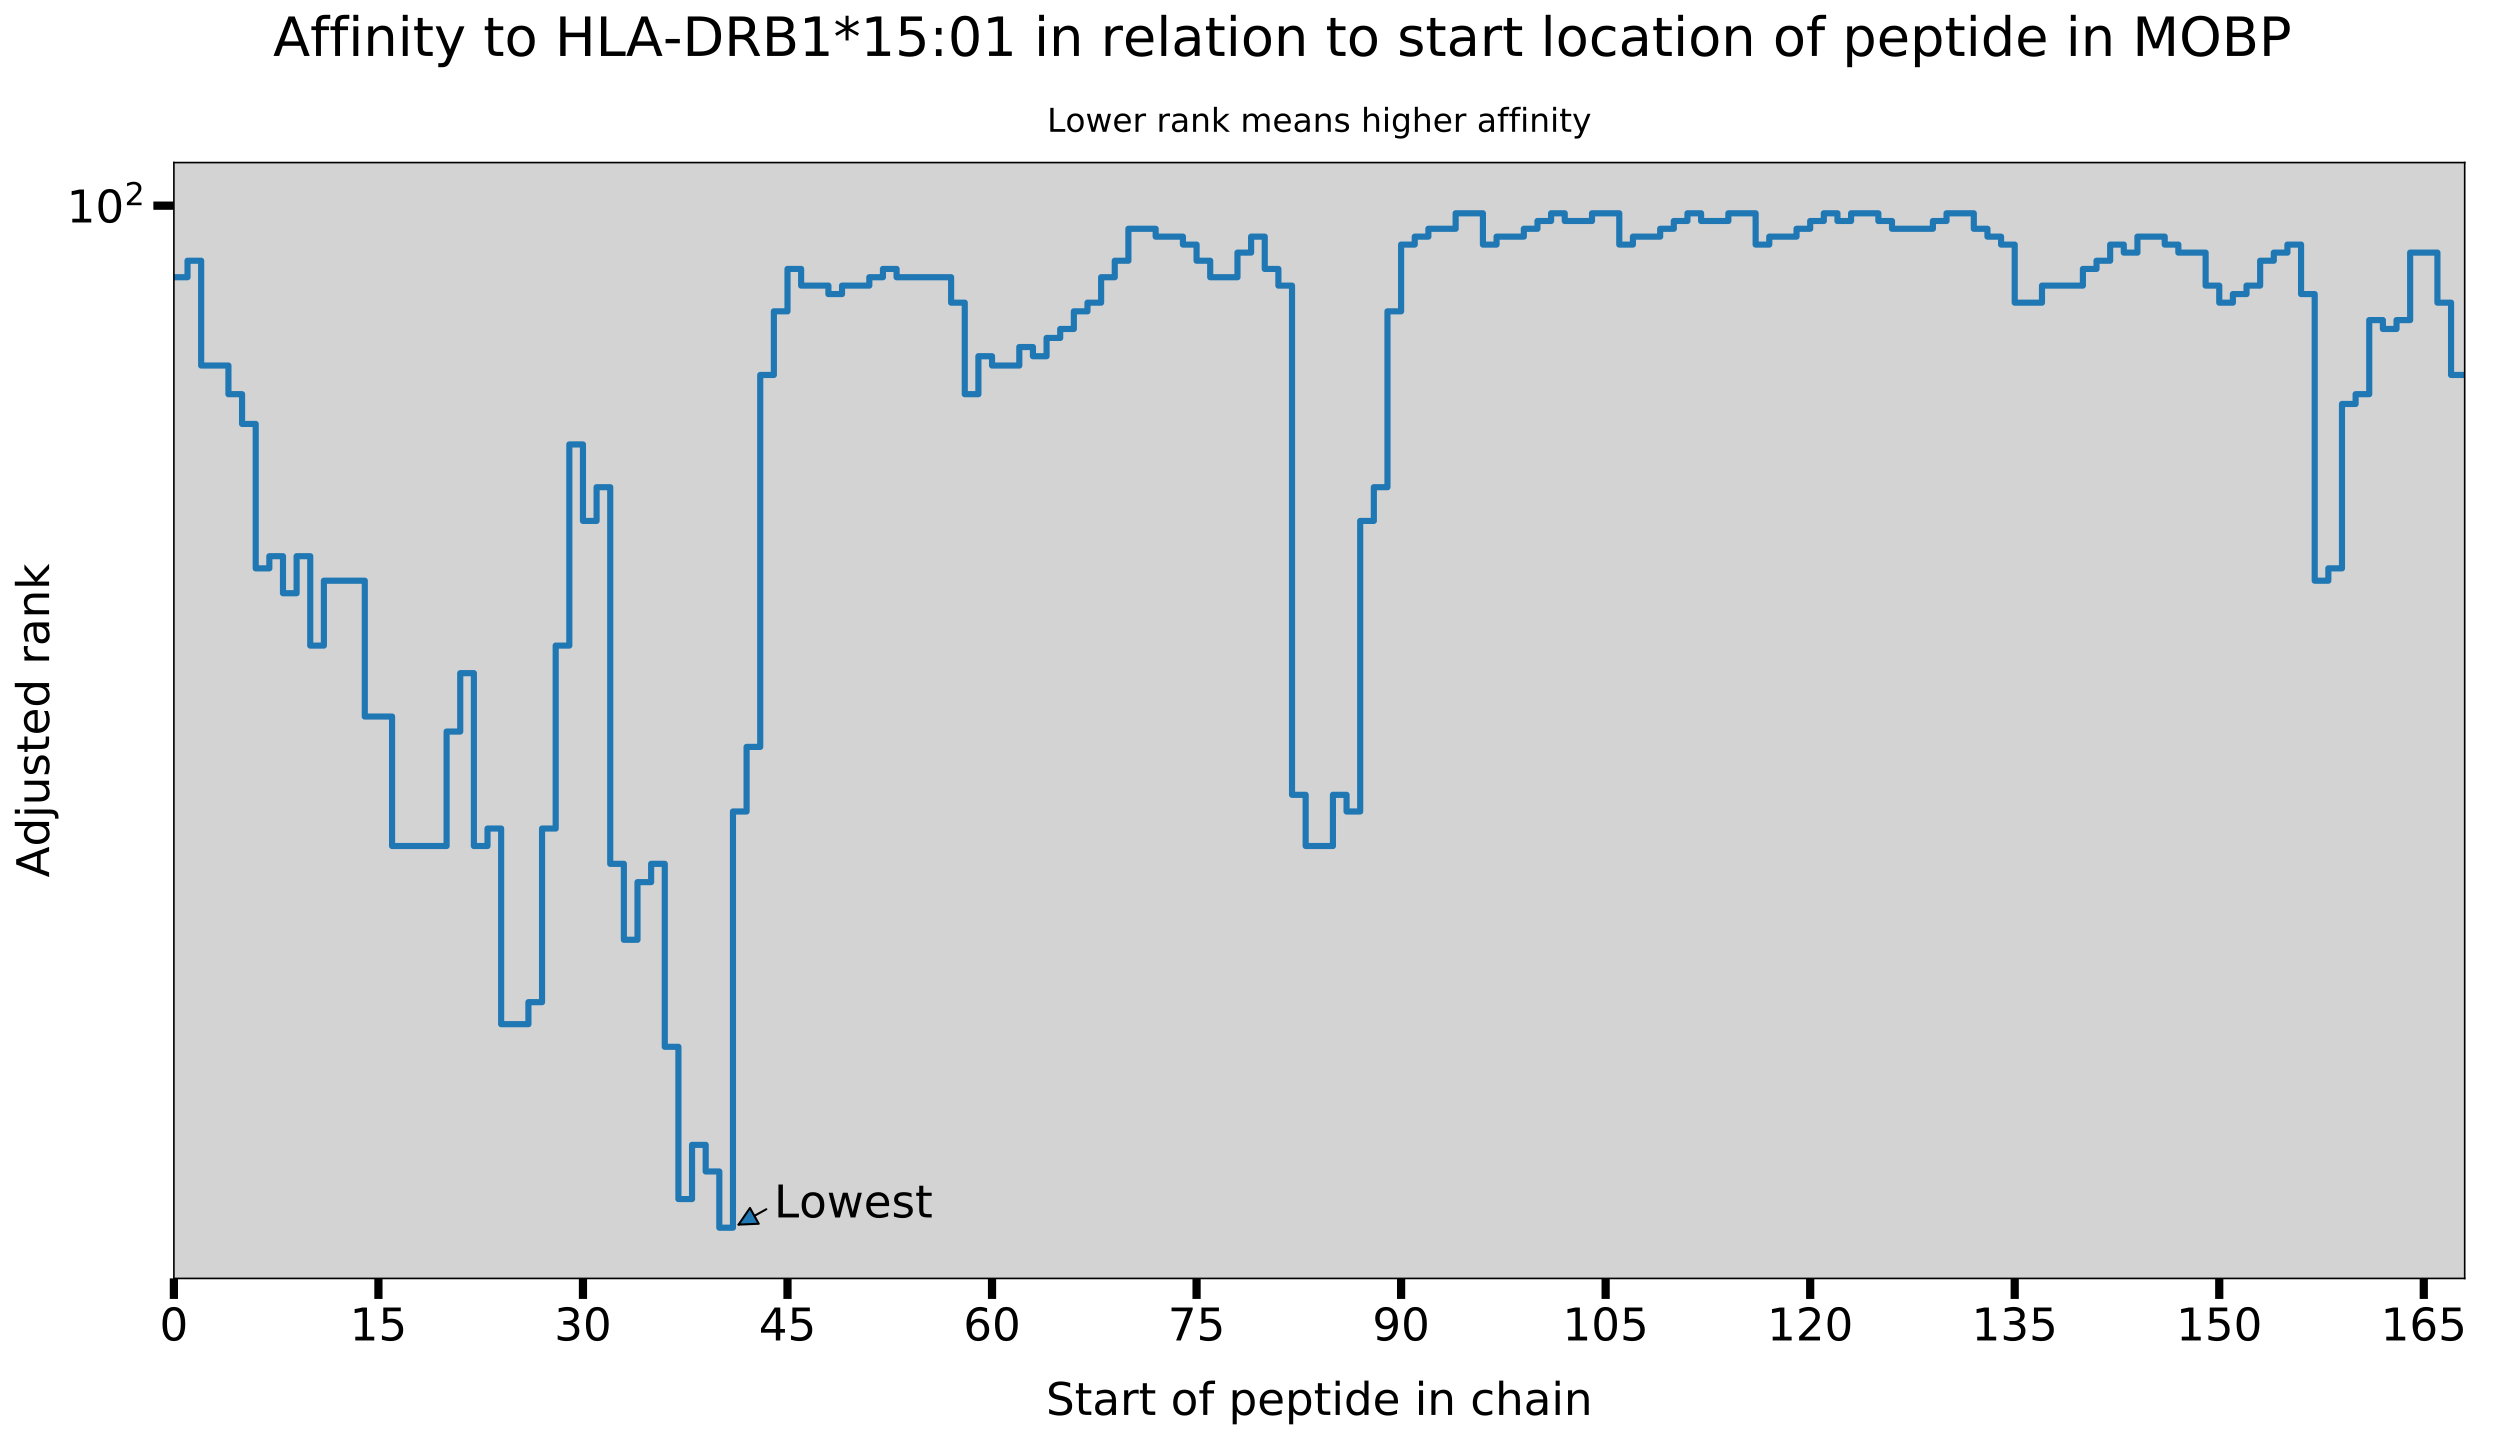 <?xml version="1.0" encoding="utf-8" standalone="no"?>
<!DOCTYPE svg PUBLIC "-//W3C//DTD SVG 1.1//EN"
  "http://www.w3.org/Graphics/SVG/1.1/DTD/svg11.dtd">
<!-- Created with matplotlib (http://matplotlib.org/) -->
<svg height="701.084pt" version="1.1" viewBox="0 0 1217.912 701.084" width="1217.912pt" xmlns="http://www.w3.org/2000/svg" xmlns:xlink="http://www.w3.org/1999/xlink">
 <defs>
  <style type="text/css">
*{stroke-linecap:butt;stroke-linejoin:round;}
  </style>
 </defs>
 <g id="figure_1">
  <g id="patch_1">
   <path d="M 0 701.084 
L 1217.912 701.084 
L 1217.912 0 
L 0 0 
z
" style="fill:#ffffff;"/>
  </g>
  <g id="axes_1">
   <g id="patch_2">
    <path d="M 84.712 622.8 
L 1200.712 622.8 
L 1200.712 79.2 
L 84.712 79.2 
z
" style="fill:#d3d3d3;"/>
   </g>
   <g id="matplotlib.axis_1">
    <g id="xtick_1">
     <g id="line2d_1">
      <defs>
       <path d="M 0 0 
L 0 10 
" id="m4f3abfc33f" style="stroke:#000000;stroke-width:4;"/>
      </defs>
      <g>
       <use style="stroke:#000000;stroke-width:4;" x="84.712" xlink:href="#m4f3abfc33f" y="622.8"/>
      </g>
     </g>
     <g id="text_1">
      <!-- 0 -->
      <defs>
       <path d="M 31.781 66.406 
Q 24.172 66.406 20.328 58.906 
Q 16.5 51.422 16.5 36.375 
Q 16.5 21.391 20.328 13.891 
Q 24.172 6.391 31.781 6.391 
Q 39.453 6.391 43.281 13.891 
Q 47.125 21.391 47.125 36.375 
Q 47.125 51.422 43.281 58.906 
Q 39.453 66.406 31.781 66.406 
z
M 31.781 74.219 
Q 44.047 74.219 50.516 64.516 
Q 56.984 54.828 56.984 36.375 
Q 56.984 17.969 50.516 8.266 
Q 44.047 -1.422 31.781 -1.422 
Q 19.531 -1.422 13.062 8.266 
Q 6.594 17.969 6.594 36.375 
Q 6.594 54.828 13.062 64.516 
Q 19.531 74.219 31.781 74.219 
z
" id="DejaVuSans-30"/>
      </defs>
      <g transform="translate(77.713 653.017)scale(0.22 -0.22)">
       <use xlink:href="#DejaVuSans-30"/>
      </g>
     </g>
    </g>
    <g id="xtick_2">
     <g id="line2d_2">
      <g>
       <use style="stroke:#000000;stroke-width:4;" x="184.355" xlink:href="#m4f3abfc33f" y="622.8"/>
      </g>
     </g>
     <g id="text_2">
      <!-- 15 -->
      <defs>
       <path d="M 12.406 8.297 
L 28.516 8.297 
L 28.516 63.922 
L 10.984 60.406 
L 10.984 69.391 
L 28.422 72.906 
L 38.281 72.906 
L 38.281 8.297 
L 54.391 8.297 
L 54.391 0 
L 12.406 0 
z
" id="DejaVuSans-31"/>
       <path d="M 10.797 72.906 
L 49.516 72.906 
L 49.516 64.594 
L 19.828 64.594 
L 19.828 46.734 
Q 21.969 47.469 24.109 47.828 
Q 26.266 48.188 28.422 48.188 
Q 40.625 48.188 47.75 41.5 
Q 54.891 34.812 54.891 23.391 
Q 54.891 11.625 47.562 5.094 
Q 40.234 -1.422 26.906 -1.422 
Q 22.312 -1.422 17.547 -0.641 
Q 12.797 0.141 7.719 1.703 
L 7.719 11.625 
Q 12.109 9.234 16.797 8.062 
Q 21.484 6.891 26.703 6.891 
Q 35.156 6.891 40.078 11.328 
Q 45.016 15.766 45.016 23.391 
Q 45.016 31 40.078 35.438 
Q 35.156 39.891 26.703 39.891 
Q 22.75 39.891 18.812 39.016 
Q 14.891 38.141 10.797 36.281 
z
" id="DejaVuSans-35"/>
      </defs>
      <g transform="translate(170.357 653.017)scale(0.22 -0.22)">
       <use xlink:href="#DejaVuSans-31"/>
       <use x="63.623" xlink:href="#DejaVuSans-35"/>
      </g>
     </g>
    </g>
    <g id="xtick_3">
     <g id="line2d_3">
      <g>
       <use style="stroke:#000000;stroke-width:4;" x="283.998" xlink:href="#m4f3abfc33f" y="622.8"/>
      </g>
     </g>
     <g id="text_3">
      <!-- 30 -->
      <defs>
       <path d="M 40.578 39.312 
Q 47.656 37.797 51.625 33 
Q 55.609 28.219 55.609 21.188 
Q 55.609 10.406 48.188 4.484 
Q 40.766 -1.422 27.094 -1.422 
Q 22.516 -1.422 17.656 -0.516 
Q 12.797 0.391 7.625 2.203 
L 7.625 11.719 
Q 11.719 9.328 16.594 8.109 
Q 21.484 6.891 26.812 6.891 
Q 36.078 6.891 40.938 10.547 
Q 45.797 14.203 45.797 21.188 
Q 45.797 27.641 41.281 31.266 
Q 36.766 34.906 28.719 34.906 
L 20.219 34.906 
L 20.219 43.016 
L 29.109 43.016 
Q 36.375 43.016 40.234 45.922 
Q 44.094 48.828 44.094 54.297 
Q 44.094 59.906 40.109 62.906 
Q 36.141 65.922 28.719 65.922 
Q 24.656 65.922 20.016 65.031 
Q 15.375 64.156 9.812 62.312 
L 9.812 71.094 
Q 15.438 72.656 20.344 73.438 
Q 25.25 74.219 29.594 74.219 
Q 40.828 74.219 47.359 69.109 
Q 53.906 64.016 53.906 55.328 
Q 53.906 49.266 50.438 45.094 
Q 46.969 40.922 40.578 39.312 
z
" id="DejaVuSans-33"/>
      </defs>
      <g transform="translate(270 653.017)scale(0.22 -0.22)">
       <use xlink:href="#DejaVuSans-33"/>
       <use x="63.623" xlink:href="#DejaVuSans-30"/>
      </g>
     </g>
    </g>
    <g id="xtick_4">
     <g id="line2d_4">
      <g>
       <use style="stroke:#000000;stroke-width:4;" x="383.64" xlink:href="#m4f3abfc33f" y="622.8"/>
      </g>
     </g>
     <g id="text_4">
      <!-- 45 -->
      <defs>
       <path d="M 37.797 64.312 
L 12.891 25.391 
L 37.797 25.391 
z
M 35.203 72.906 
L 47.609 72.906 
L 47.609 25.391 
L 58.016 25.391 
L 58.016 17.188 
L 47.609 17.188 
L 47.609 0 
L 37.797 0 
L 37.797 17.188 
L 4.891 17.188 
L 4.891 26.703 
z
" id="DejaVuSans-34"/>
      </defs>
      <g transform="translate(369.643 653.017)scale(0.22 -0.22)">
       <use xlink:href="#DejaVuSans-34"/>
       <use x="63.623" xlink:href="#DejaVuSans-35"/>
      </g>
     </g>
    </g>
    <g id="xtick_5">
     <g id="line2d_5">
      <g>
       <use style="stroke:#000000;stroke-width:4;" x="483.283" xlink:href="#m4f3abfc33f" y="622.8"/>
      </g>
     </g>
     <g id="text_5">
      <!-- 60 -->
      <defs>
       <path d="M 33.016 40.375 
Q 26.375 40.375 22.484 35.828 
Q 18.609 31.297 18.609 23.391 
Q 18.609 15.531 22.484 10.953 
Q 26.375 6.391 33.016 6.391 
Q 39.656 6.391 43.531 10.953 
Q 47.406 15.531 47.406 23.391 
Q 47.406 31.297 43.531 35.828 
Q 39.656 40.375 33.016 40.375 
z
M 52.594 71.297 
L 52.594 62.312 
Q 48.875 64.062 45.094 64.984 
Q 41.312 65.922 37.594 65.922 
Q 27.828 65.922 22.672 59.328 
Q 17.531 52.734 16.797 39.406 
Q 19.672 43.656 24.016 45.922 
Q 28.375 48.188 33.594 48.188 
Q 44.578 48.188 50.953 41.516 
Q 57.328 34.859 57.328 23.391 
Q 57.328 12.156 50.688 5.359 
Q 44.047 -1.422 33.016 -1.422 
Q 20.359 -1.422 13.672 8.266 
Q 6.984 17.969 6.984 36.375 
Q 6.984 53.656 15.188 63.938 
Q 23.391 74.219 37.203 74.219 
Q 40.922 74.219 44.703 73.484 
Q 48.484 72.75 52.594 71.297 
z
" id="DejaVuSans-36"/>
      </defs>
      <g transform="translate(469.286 653.017)scale(0.22 -0.22)">
       <use xlink:href="#DejaVuSans-36"/>
       <use x="63.623" xlink:href="#DejaVuSans-30"/>
      </g>
     </g>
    </g>
    <g id="xtick_6">
     <g id="line2d_6">
      <g>
       <use style="stroke:#000000;stroke-width:4;" x="582.926" xlink:href="#m4f3abfc33f" y="622.8"/>
      </g>
     </g>
     <g id="text_6">
      <!-- 75 -->
      <defs>
       <path d="M 8.203 72.906 
L 55.078 72.906 
L 55.078 68.703 
L 28.609 0 
L 18.312 0 
L 43.219 64.594 
L 8.203 64.594 
z
" id="DejaVuSans-37"/>
      </defs>
      <g transform="translate(568.929 653.017)scale(0.22 -0.22)">
       <use xlink:href="#DejaVuSans-37"/>
       <use x="63.623" xlink:href="#DejaVuSans-35"/>
      </g>
     </g>
    </g>
    <g id="xtick_7">
     <g id="line2d_7">
      <g>
       <use style="stroke:#000000;stroke-width:4;" x="682.569" xlink:href="#m4f3abfc33f" y="622.8"/>
      </g>
     </g>
     <g id="text_7">
      <!-- 90 -->
      <defs>
       <path d="M 10.984 1.516 
L 10.984 10.5 
Q 14.703 8.734 18.5 7.812 
Q 22.312 6.891 25.984 6.891 
Q 35.75 6.891 40.891 13.453 
Q 46.047 20.016 46.781 33.406 
Q 43.953 29.203 39.594 26.953 
Q 35.25 24.703 29.984 24.703 
Q 19.047 24.703 12.672 31.312 
Q 6.297 37.938 6.297 49.422 
Q 6.297 60.641 12.938 67.422 
Q 19.578 74.219 30.609 74.219 
Q 43.266 74.219 49.922 64.516 
Q 56.594 54.828 56.594 36.375 
Q 56.594 19.141 48.406 8.859 
Q 40.234 -1.422 26.422 -1.422 
Q 22.703 -1.422 18.891 -0.688 
Q 15.094 0.047 10.984 1.516 
z
M 30.609 32.422 
Q 37.25 32.422 41.125 36.953 
Q 45.016 41.5 45.016 49.422 
Q 45.016 57.281 41.125 61.844 
Q 37.25 66.406 30.609 66.406 
Q 23.969 66.406 20.094 61.844 
Q 16.219 57.281 16.219 49.422 
Q 16.219 41.5 20.094 36.953 
Q 23.969 32.422 30.609 32.422 
z
" id="DejaVuSans-39"/>
      </defs>
      <g transform="translate(668.572 653.017)scale(0.22 -0.22)">
       <use xlink:href="#DejaVuSans-39"/>
       <use x="63.623" xlink:href="#DejaVuSans-30"/>
      </g>
     </g>
    </g>
    <g id="xtick_8">
     <g id="line2d_8">
      <g>
       <use style="stroke:#000000;stroke-width:4;" x="782.212" xlink:href="#m4f3abfc33f" y="622.8"/>
      </g>
     </g>
     <g id="text_8">
      <!-- 105 -->
      <g transform="translate(761.216 653.017)scale(0.22 -0.22)">
       <use xlink:href="#DejaVuSans-31"/>
       <use x="63.623" xlink:href="#DejaVuSans-30"/>
       <use x="127.246" xlink:href="#DejaVuSans-35"/>
      </g>
     </g>
    </g>
    <g id="xtick_9">
     <g id="line2d_9">
      <g>
       <use style="stroke:#000000;stroke-width:4;" x="881.855" xlink:href="#m4f3abfc33f" y="622.8"/>
      </g>
     </g>
     <g id="text_9">
      <!-- 120 -->
      <defs>
       <path d="M 19.188 8.297 
L 53.609 8.297 
L 53.609 0 
L 7.328 0 
L 7.328 8.297 
Q 12.938 14.109 22.625 23.891 
Q 32.328 33.688 34.812 36.531 
Q 39.547 41.844 41.422 45.531 
Q 43.312 49.219 43.312 52.781 
Q 43.312 58.594 39.234 62.25 
Q 35.156 65.922 28.609 65.922 
Q 23.969 65.922 18.812 64.312 
Q 13.672 62.703 7.812 59.422 
L 7.812 69.391 
Q 13.766 71.781 18.938 73 
Q 24.125 74.219 28.422 74.219 
Q 39.75 74.219 46.484 68.547 
Q 53.219 62.891 53.219 53.422 
Q 53.219 48.922 51.531 44.891 
Q 49.859 40.875 45.406 35.406 
Q 44.188 33.984 37.641 27.219 
Q 31.109 20.453 19.188 8.297 
z
" id="DejaVuSans-32"/>
      </defs>
      <g transform="translate(860.858 653.017)scale(0.22 -0.22)">
       <use xlink:href="#DejaVuSans-31"/>
       <use x="63.623" xlink:href="#DejaVuSans-32"/>
       <use x="127.246" xlink:href="#DejaVuSans-30"/>
      </g>
     </g>
    </g>
    <g id="xtick_10">
     <g id="line2d_10">
      <g>
       <use style="stroke:#000000;stroke-width:4;" x="981.498" xlink:href="#m4f3abfc33f" y="622.8"/>
      </g>
     </g>
     <g id="text_10">
      <!-- 135 -->
      <g transform="translate(960.501 653.017)scale(0.22 -0.22)">
       <use xlink:href="#DejaVuSans-31"/>
       <use x="63.623" xlink:href="#DejaVuSans-33"/>
       <use x="127.246" xlink:href="#DejaVuSans-35"/>
      </g>
     </g>
    </g>
    <g id="xtick_11">
     <g id="line2d_11">
      <g>
       <use style="stroke:#000000;stroke-width:4;" x="1081.14" xlink:href="#m4f3abfc33f" y="622.8"/>
      </g>
     </g>
     <g id="text_11">
      <!-- 150 -->
      <g transform="translate(1060.144 653.017)scale(0.22 -0.22)">
       <use xlink:href="#DejaVuSans-31"/>
       <use x="63.623" xlink:href="#DejaVuSans-35"/>
       <use x="127.246" xlink:href="#DejaVuSans-30"/>
      </g>
     </g>
    </g>
    <g id="xtick_12">
     <g id="line2d_12">
      <g>
       <use style="stroke:#000000;stroke-width:4;" x="1180.783" xlink:href="#m4f3abfc33f" y="622.8"/>
      </g>
     </g>
     <g id="text_12">
      <!-- 165 -->
      <g transform="translate(1159.787 653.017)scale(0.22 -0.22)">
       <use xlink:href="#DejaVuSans-31"/>
       <use x="63.623" xlink:href="#DejaVuSans-36"/>
       <use x="127.246" xlink:href="#DejaVuSans-35"/>
      </g>
     </g>
    </g>
    <g id="text_13">
     <!-- Start of peptide in chain -->
     <defs>
      <path d="M 53.516 70.516 
L 53.516 60.891 
Q 47.906 63.578 42.922 64.891 
Q 37.938 66.219 33.297 66.219 
Q 25.25 66.219 20.875 63.094 
Q 16.5 59.969 16.5 54.203 
Q 16.5 49.359 19.406 46.891 
Q 22.312 44.438 30.422 42.922 
L 36.375 41.703 
Q 47.406 39.594 52.656 34.297 
Q 57.906 29 57.906 20.125 
Q 57.906 9.516 50.797 4.047 
Q 43.703 -1.422 29.984 -1.422 
Q 24.812 -1.422 18.969 -0.25 
Q 13.141 0.922 6.891 3.219 
L 6.891 13.375 
Q 12.891 10.016 18.656 8.297 
Q 24.422 6.594 29.984 6.594 
Q 38.422 6.594 43.016 9.906 
Q 47.609 13.234 47.609 19.391 
Q 47.609 24.75 44.312 27.781 
Q 41.016 30.812 33.5 32.328 
L 27.484 33.5 
Q 16.453 35.688 11.516 40.375 
Q 6.594 45.062 6.594 53.422 
Q 6.594 63.094 13.406 68.656 
Q 20.219 74.219 32.172 74.219 
Q 37.312 74.219 42.625 73.281 
Q 47.953 72.359 53.516 70.516 
z
" id="DejaVuSans-53"/>
      <path d="M 18.312 70.219 
L 18.312 54.688 
L 36.812 54.688 
L 36.812 47.703 
L 18.312 47.703 
L 18.312 18.016 
Q 18.312 11.328 20.141 9.422 
Q 21.969 7.516 27.594 7.516 
L 36.812 7.516 
L 36.812 0 
L 27.594 0 
Q 17.188 0 13.234 3.875 
Q 9.281 7.766 9.281 18.016 
L 9.281 47.703 
L 2.688 47.703 
L 2.688 54.688 
L 9.281 54.688 
L 9.281 70.219 
z
" id="DejaVuSans-74"/>
      <path d="M 34.281 27.484 
Q 23.391 27.484 19.188 25 
Q 14.984 22.516 14.984 16.5 
Q 14.984 11.719 18.141 8.906 
Q 21.297 6.109 26.703 6.109 
Q 34.188 6.109 38.703 11.406 
Q 43.219 16.703 43.219 25.484 
L 43.219 27.484 
z
M 52.203 31.203 
L 52.203 0 
L 43.219 0 
L 43.219 8.297 
Q 40.141 3.328 35.547 0.953 
Q 30.953 -1.422 24.312 -1.422 
Q 15.922 -1.422 10.953 3.297 
Q 6 8.016 6 15.922 
Q 6 25.141 12.172 29.828 
Q 18.359 34.516 30.609 34.516 
L 43.219 34.516 
L 43.219 35.406 
Q 43.219 41.609 39.141 45 
Q 35.062 48.391 27.688 48.391 
Q 23 48.391 18.547 47.266 
Q 14.109 46.141 10.016 43.891 
L 10.016 52.203 
Q 14.938 54.109 19.578 55.047 
Q 24.219 56 28.609 56 
Q 40.484 56 46.344 49.844 
Q 52.203 43.703 52.203 31.203 
z
" id="DejaVuSans-61"/>
      <path d="M 41.109 46.297 
Q 39.594 47.172 37.812 47.578 
Q 36.031 48 33.891 48 
Q 26.266 48 22.188 43.047 
Q 18.109 38.094 18.109 28.812 
L 18.109 0 
L 9.078 0 
L 9.078 54.688 
L 18.109 54.688 
L 18.109 46.188 
Q 20.953 51.172 25.484 53.578 
Q 30.031 56 36.531 56 
Q 37.453 56 38.578 55.875 
Q 39.703 55.766 41.062 55.516 
z
" id="DejaVuSans-72"/>
      <path id="DejaVuSans-20"/>
      <path d="M 30.609 48.391 
Q 23.391 48.391 19.188 42.75 
Q 14.984 37.109 14.984 27.297 
Q 14.984 17.484 19.156 11.844 
Q 23.344 6.203 30.609 6.203 
Q 37.797 6.203 41.984 11.859 
Q 46.188 17.531 46.188 27.297 
Q 46.188 37.016 41.984 42.703 
Q 37.797 48.391 30.609 48.391 
z
M 30.609 56 
Q 42.328 56 49.016 48.375 
Q 55.719 40.766 55.719 27.297 
Q 55.719 13.875 49.016 6.219 
Q 42.328 -1.422 30.609 -1.422 
Q 18.844 -1.422 12.172 6.219 
Q 5.516 13.875 5.516 27.297 
Q 5.516 40.766 12.172 48.375 
Q 18.844 56 30.609 56 
z
" id="DejaVuSans-6f"/>
      <path d="M 37.109 75.984 
L 37.109 68.5 
L 28.516 68.5 
Q 23.688 68.5 21.797 66.547 
Q 19.922 64.594 19.922 59.516 
L 19.922 54.688 
L 34.719 54.688 
L 34.719 47.703 
L 19.922 47.703 
L 19.922 0 
L 10.891 0 
L 10.891 47.703 
L 2.297 47.703 
L 2.297 54.688 
L 10.891 54.688 
L 10.891 58.5 
Q 10.891 67.625 15.141 71.797 
Q 19.391 75.984 28.609 75.984 
z
" id="DejaVuSans-66"/>
      <path d="M 18.109 8.203 
L 18.109 -20.797 
L 9.078 -20.797 
L 9.078 54.688 
L 18.109 54.688 
L 18.109 46.391 
Q 20.953 51.266 25.266 53.625 
Q 29.594 56 35.594 56 
Q 45.562 56 51.781 48.094 
Q 58.016 40.188 58.016 27.297 
Q 58.016 14.406 51.781 6.484 
Q 45.562 -1.422 35.594 -1.422 
Q 29.594 -1.422 25.266 0.953 
Q 20.953 3.328 18.109 8.203 
z
M 48.688 27.297 
Q 48.688 37.203 44.609 42.844 
Q 40.531 48.484 33.406 48.484 
Q 26.266 48.484 22.188 42.844 
Q 18.109 37.203 18.109 27.297 
Q 18.109 17.391 22.188 11.75 
Q 26.266 6.109 33.406 6.109 
Q 40.531 6.109 44.609 11.75 
Q 48.688 17.391 48.688 27.297 
z
" id="DejaVuSans-70"/>
      <path d="M 56.203 29.594 
L 56.203 25.203 
L 14.891 25.203 
Q 15.484 15.922 20.484 11.062 
Q 25.484 6.203 34.422 6.203 
Q 39.594 6.203 44.453 7.469 
Q 49.312 8.734 54.109 11.281 
L 54.109 2.781 
Q 49.266 0.734 44.188 -0.344 
Q 39.109 -1.422 33.891 -1.422 
Q 20.797 -1.422 13.156 6.188 
Q 5.516 13.812 5.516 26.812 
Q 5.516 40.234 12.766 48.109 
Q 20.016 56 32.328 56 
Q 43.359 56 49.781 48.891 
Q 56.203 41.797 56.203 29.594 
z
M 47.219 32.234 
Q 47.125 39.594 43.094 43.984 
Q 39.062 48.391 32.422 48.391 
Q 24.906 48.391 20.391 44.141 
Q 15.875 39.891 15.188 32.172 
z
" id="DejaVuSans-65"/>
      <path d="M 9.422 54.688 
L 18.406 54.688 
L 18.406 0 
L 9.422 0 
z
M 9.422 75.984 
L 18.406 75.984 
L 18.406 64.594 
L 9.422 64.594 
z
" id="DejaVuSans-69"/>
      <path d="M 45.406 46.391 
L 45.406 75.984 
L 54.391 75.984 
L 54.391 0 
L 45.406 0 
L 45.406 8.203 
Q 42.578 3.328 38.25 0.953 
Q 33.938 -1.422 27.875 -1.422 
Q 17.969 -1.422 11.734 6.484 
Q 5.516 14.406 5.516 27.297 
Q 5.516 40.188 11.734 48.094 
Q 17.969 56 27.875 56 
Q 33.938 56 38.25 53.625 
Q 42.578 51.266 45.406 46.391 
z
M 14.797 27.297 
Q 14.797 17.391 18.875 11.75 
Q 22.953 6.109 30.078 6.109 
Q 37.203 6.109 41.297 11.75 
Q 45.406 17.391 45.406 27.297 
Q 45.406 37.203 41.297 42.844 
Q 37.203 48.484 30.078 48.484 
Q 22.953 48.484 18.875 42.844 
Q 14.797 37.203 14.797 27.297 
z
" id="DejaVuSans-64"/>
      <path d="M 54.891 33.016 
L 54.891 0 
L 45.906 0 
L 45.906 32.719 
Q 45.906 40.484 42.875 44.328 
Q 39.844 48.188 33.797 48.188 
Q 26.516 48.188 22.312 43.547 
Q 18.109 38.922 18.109 30.906 
L 18.109 0 
L 9.078 0 
L 9.078 54.688 
L 18.109 54.688 
L 18.109 46.188 
Q 21.344 51.125 25.703 53.562 
Q 30.078 56 35.797 56 
Q 45.219 56 50.047 50.172 
Q 54.891 44.344 54.891 33.016 
z
" id="DejaVuSans-6e"/>
      <path d="M 48.781 52.594 
L 48.781 44.188 
Q 44.969 46.297 41.141 47.344 
Q 37.312 48.391 33.406 48.391 
Q 24.656 48.391 19.812 42.844 
Q 14.984 37.312 14.984 27.297 
Q 14.984 17.281 19.812 11.734 
Q 24.656 6.203 33.406 6.203 
Q 37.312 6.203 41.141 7.25 
Q 44.969 8.297 48.781 10.406 
L 48.781 2.094 
Q 45.016 0.344 40.984 -0.531 
Q 36.969 -1.422 32.422 -1.422 
Q 20.062 -1.422 12.781 6.344 
Q 5.516 14.109 5.516 27.297 
Q 5.516 40.672 12.859 48.328 
Q 20.219 56 33.016 56 
Q 37.156 56 41.109 55.141 
Q 45.062 54.297 48.781 52.594 
z
" id="DejaVuSans-63"/>
      <path d="M 54.891 33.016 
L 54.891 0 
L 45.906 0 
L 45.906 32.719 
Q 45.906 40.484 42.875 44.328 
Q 39.844 48.188 33.797 48.188 
Q 26.516 48.188 22.312 43.547 
Q 18.109 38.922 18.109 30.906 
L 18.109 0 
L 9.078 0 
L 9.078 75.984 
L 18.109 75.984 
L 18.109 46.188 
Q 21.344 51.125 25.703 53.562 
Q 30.078 56 35.797 56 
Q 45.219 56 50.047 50.172 
Q 54.891 44.344 54.891 33.016 
z
" id="DejaVuSans-68"/>
     </defs>
     <g transform="translate(509.584 689.308)scale(0.22 -0.22)">
      <use xlink:href="#DejaVuSans-53"/>
      <use x="63.477" xlink:href="#DejaVuSans-74"/>
      <use x="102.686" xlink:href="#DejaVuSans-61"/>
      <use x="163.965" xlink:href="#DejaVuSans-72"/>
      <use x="205.078" xlink:href="#DejaVuSans-74"/>
      <use x="244.287" xlink:href="#DejaVuSans-20"/>
      <use x="276.074" xlink:href="#DejaVuSans-6f"/>
      <use x="337.256" xlink:href="#DejaVuSans-66"/>
      <use x="372.461" xlink:href="#DejaVuSans-20"/>
      <use x="404.248" xlink:href="#DejaVuSans-70"/>
      <use x="467.725" xlink:href="#DejaVuSans-65"/>
      <use x="529.248" xlink:href="#DejaVuSans-70"/>
      <use x="592.725" xlink:href="#DejaVuSans-74"/>
      <use x="631.934" xlink:href="#DejaVuSans-69"/>
      <use x="659.717" xlink:href="#DejaVuSans-64"/>
      <use x="723.193" xlink:href="#DejaVuSans-65"/>
      <use x="784.717" xlink:href="#DejaVuSans-20"/>
      <use x="816.504" xlink:href="#DejaVuSans-69"/>
      <use x="844.287" xlink:href="#DejaVuSans-6e"/>
      <use x="907.666" xlink:href="#DejaVuSans-20"/>
      <use x="939.453" xlink:href="#DejaVuSans-63"/>
      <use x="994.434" xlink:href="#DejaVuSans-68"/>
      <use x="1057.812" xlink:href="#DejaVuSans-61"/>
      <use x="1119.092" xlink:href="#DejaVuSans-69"/>
      <use x="1146.875" xlink:href="#DejaVuSans-6e"/>
     </g>
    </g>
   </g>
   <g id="matplotlib.axis_2">
    <g id="ytick_1">
     <g id="line2d_13">
      <defs>
       <path d="M 0 0 
L -10 0 
" id="m33d601b432" style="stroke:#000000;stroke-width:4;"/>
      </defs>
      <g>
       <use style="stroke:#000000;stroke-width:4;" x="84.712" xlink:href="#m33d601b432" y="100.194"/>
      </g>
     </g>
     <g id="text_14">
      <!-- $\mathdefault{10^{2}}$ -->
      <g transform="translate(32.492 108.553)scale(0.22 -0.22)">
       <use transform="translate(0 0.766)" xlink:href="#DejaVuSans-31"/>
       <use transform="translate(63.623 0.766)" xlink:href="#DejaVuSans-30"/>
       <use transform="translate(128.203 39.047)scale(0.7)" xlink:href="#DejaVuSans-32"/>
      </g>
     </g>
    </g>
    <g id="text_15">
     <!-- Adjusted rank -->
     <defs>
      <path d="M 34.188 63.188 
L 20.797 26.906 
L 47.609 26.906 
z
M 28.609 72.906 
L 39.797 72.906 
L 67.578 0 
L 57.328 0 
L 50.688 18.703 
L 17.828 18.703 
L 11.188 0 
L 0.781 0 
z
" id="DejaVuSans-41"/>
      <path d="M 9.422 54.688 
L 18.406 54.688 
L 18.406 -0.984 
Q 18.406 -11.422 14.422 -16.109 
Q 10.453 -20.797 1.609 -20.797 
L -1.812 -20.797 
L -1.812 -13.188 
L 0.594 -13.188 
Q 5.719 -13.188 7.562 -10.812 
Q 9.422 -8.453 9.422 -0.984 
z
M 9.422 75.984 
L 18.406 75.984 
L 18.406 64.594 
L 9.422 64.594 
z
" id="DejaVuSans-6a"/>
      <path d="M 8.5 21.578 
L 8.5 54.688 
L 17.484 54.688 
L 17.484 21.922 
Q 17.484 14.156 20.5 10.266 
Q 23.531 6.391 29.594 6.391 
Q 36.859 6.391 41.078 11.031 
Q 45.312 15.672 45.312 23.688 
L 45.312 54.688 
L 54.297 54.688 
L 54.297 0 
L 45.312 0 
L 45.312 8.406 
Q 42.047 3.422 37.719 1 
Q 33.406 -1.422 27.688 -1.422 
Q 18.266 -1.422 13.375 4.438 
Q 8.5 10.297 8.5 21.578 
z
M 31.109 56 
z
" id="DejaVuSans-75"/>
      <path d="M 44.281 53.078 
L 44.281 44.578 
Q 40.484 46.531 36.375 47.5 
Q 32.281 48.484 27.875 48.484 
Q 21.188 48.484 17.844 46.438 
Q 14.5 44.391 14.5 40.281 
Q 14.5 37.156 16.891 35.375 
Q 19.281 33.594 26.516 31.984 
L 29.594 31.297 
Q 39.156 29.25 43.188 25.516 
Q 47.219 21.781 47.219 15.094 
Q 47.219 7.469 41.188 3.016 
Q 35.156 -1.422 24.609 -1.422 
Q 20.219 -1.422 15.453 -0.562 
Q 10.688 0.297 5.422 2 
L 5.422 11.281 
Q 10.406 8.688 15.234 7.391 
Q 20.062 6.109 24.812 6.109 
Q 31.156 6.109 34.562 8.281 
Q 37.984 10.453 37.984 14.406 
Q 37.984 18.062 35.516 20.016 
Q 33.062 21.969 24.703 23.781 
L 21.578 24.516 
Q 13.234 26.266 9.516 29.906 
Q 5.812 33.547 5.812 39.891 
Q 5.812 47.609 11.281 51.797 
Q 16.75 56 26.812 56 
Q 31.781 56 36.172 55.266 
Q 40.578 54.547 44.281 53.078 
z
" id="DejaVuSans-73"/>
      <path d="M 9.078 75.984 
L 18.109 75.984 
L 18.109 31.109 
L 44.922 54.688 
L 56.391 54.688 
L 27.391 29.109 
L 57.625 0 
L 45.906 0 
L 18.109 26.703 
L 18.109 0 
L 9.078 0 
z
" id="DejaVuSans-6b"/>
     </defs>
     <g transform="translate(23.917 427.428)rotate(-90)scale(0.22 -0.22)">
      <use xlink:href="#DejaVuSans-41"/>
      <use x="68.393" xlink:href="#DejaVuSans-64"/>
      <use x="131.869" xlink:href="#DejaVuSans-6a"/>
      <use x="159.652" xlink:href="#DejaVuSans-75"/>
      <use x="223.031" xlink:href="#DejaVuSans-73"/>
      <use x="275.131" xlink:href="#DejaVuSans-74"/>
      <use x="314.34" xlink:href="#DejaVuSans-65"/>
      <use x="375.863" xlink:href="#DejaVuSans-64"/>
      <use x="439.34" xlink:href="#DejaVuSans-20"/>
      <use x="471.127" xlink:href="#DejaVuSans-72"/>
      <use x="512.24" xlink:href="#DejaVuSans-61"/>
      <use x="573.52" xlink:href="#DejaVuSans-6e"/>
      <use x="636.898" xlink:href="#DejaVuSans-6b"/>
     </g>
    </g>
   </g>
   <g id="line2d_14">
    <path clip-path="url(#pf7535c47c4)" d="M 84.712 135.053 
L 91.355 135.053 
L 91.355 127.017 
L 97.998 127.017 
L 97.998 178.08 
L 111.283 178.08 
L 111.283 192.029 
L 117.926 192.029 
L 117.926 206.526 
L 124.569 206.526 
L 124.569 276.883 
L 131.212 276.883 
L 131.212 270.969 
L 137.855 270.969 
L 137.855 289.002 
L 144.498 289.002 
L 144.498 270.969 
L 151.14 270.969 
L 151.14 314.503 
L 157.783 314.503 
L 157.783 282.893 
L 177.712 282.893 
L 177.712 349.072 
L 190.998 349.072 
L 190.998 412.137 
L 217.569 412.137 
L 217.569 356.391 
L 224.212 356.391 
L 224.212 327.945 
L 230.855 327.945 
L 230.855 412.137 
L 237.498 412.137 
L 237.498 403.64 
L 244.14 403.64 
L 244.14 498.937 
L 257.426 498.937 
L 257.426 488.223 
L 264.069 488.223 
L 264.069 403.64 
L 270.712 403.64 
L 270.712 314.503 
L 277.355 314.503 
L 277.355 216.516 
L 283.998 216.516 
L 283.998 253.774 
L 290.64 253.774 
L 290.64 237.344 
L 297.283 237.344 
L 297.283 420.834 
L 303.926 420.834 
L 303.926 457.826 
L 310.569 457.826 
L 310.569 429.741 
L 317.212 429.741 
L 317.212 420.834 
L 323.855 420.834 
L 323.855 509.971 
L 330.498 509.971 
L 330.498 584.142 
L 337.14 584.142 
L 337.14 557.729 
L 343.783 557.729 
L 343.783 570.7 
L 350.426 570.7 
L 350.426 598.091 
L 357.069 598.091 
L 357.069 395.334 
L 363.712 395.334 
L 363.712 363.858 
L 370.355 363.858 
L 370.355 182.671 
L 376.998 182.671 
L 376.998 151.667 
L 383.64 151.667 
L 383.64 131.013 
L 390.283 131.013 
L 390.283 139.137 
L 403.569 139.137 
L 403.569 143.267 
L 410.212 143.267 
L 410.212 139.137 
L 423.498 139.137 
L 423.498 135.053 
L 430.14 135.053 
L 430.14 131.013 
L 436.783 131.013 
L 436.783 135.053 
L 463.355 135.053 
L 463.355 147.443 
L 469.998 147.443 
L 469.998 192.029 
L 476.64 192.029 
L 476.64 173.544 
L 483.283 173.544 
L 483.283 178.08 
L 496.569 178.08 
L 496.569 169.064 
L 503.212 169.064 
L 503.212 173.544 
L 509.855 173.544 
L 509.855 164.638 
L 516.498 164.638 
L 516.498 160.264 
L 523.14 160.264 
L 523.14 151.667 
L 529.783 151.667 
L 529.783 147.443 
L 536.426 147.443 
L 536.426 135.053 
L 543.069 135.053 
L 543.069 127.017 
L 549.712 127.017 
L 549.712 111.452 
L 562.998 111.452 
L 562.998 115.283 
L 576.283 115.283 
L 576.283 119.153 
L 582.926 119.153 
L 582.926 127.017 
L 589.569 127.017 
L 589.569 135.053 
L 602.855 135.053 
L 602.855 123.064 
L 609.498 123.064 
L 609.498 115.283 
L 616.14 115.283 
L 616.14 131.013 
L 622.783 131.013 
L 622.783 139.137 
L 629.426 139.137 
L 629.426 387.21 
L 636.069 387.21 
L 636.069 412.137 
L 649.355 412.137 
L 649.355 387.21 
L 655.998 387.21 
L 655.998 395.334 
L 662.64 395.334 
L 662.64 253.774 
L 669.283 253.774 
L 669.283 237.344 
L 675.926 237.344 
L 675.926 151.667 
L 682.569 151.667 
L 682.569 119.153 
L 689.212 119.153 
L 689.212 115.283 
L 695.855 115.283 
L 695.855 111.452 
L 709.14 111.452 
L 709.14 103.909 
L 722.426 103.909 
L 722.426 119.153 
L 729.069 119.153 
L 729.069 115.283 
L 742.355 115.283 
L 742.355 111.452 
L 748.998 111.452 
L 748.998 107.662 
L 755.64 107.662 
L 755.64 103.909 
L 762.283 103.909 
L 762.283 107.662 
L 775.569 107.662 
L 775.569 103.909 
L 788.855 103.909 
L 788.855 119.153 
L 795.498 119.153 
L 795.498 115.283 
L 808.783 115.283 
L 808.783 111.452 
L 815.426 111.452 
L 815.426 107.662 
L 822.069 107.662 
L 822.069 103.909 
L 828.712 103.909 
L 828.712 107.662 
L 841.998 107.662 
L 841.998 103.909 
L 855.283 103.909 
L 855.283 119.153 
L 861.926 119.153 
L 861.926 115.283 
L 875.212 115.283 
L 875.212 111.452 
L 881.855 111.452 
L 881.855 107.662 
L 888.498 107.662 
L 888.498 103.909 
L 895.14 103.909 
L 895.14 107.662 
L 901.783 107.662 
L 901.783 103.909 
L 915.069 103.909 
L 915.069 107.662 
L 921.712 107.662 
L 921.712 111.452 
L 941.64 111.452 
L 941.64 107.662 
L 948.283 107.662 
L 948.283 103.909 
L 961.569 103.909 
L 961.569 111.452 
L 968.212 111.452 
L 968.212 115.283 
L 974.855 115.283 
L 974.855 119.153 
L 981.498 119.153 
L 981.498 147.443 
L 994.783 147.443 
L 994.783 139.137 
L 1014.712 139.137 
L 1014.712 131.013 
L 1021.355 131.013 
L 1021.355 127.017 
L 1027.998 127.017 
L 1027.998 119.153 
L 1034.64 119.153 
L 1034.64 123.064 
L 1041.283 123.064 
L 1041.283 115.283 
L 1054.569 115.283 
L 1054.569 119.153 
L 1061.212 119.153 
L 1061.212 123.064 
L 1074.498 123.064 
L 1074.498 139.137 
L 1081.14 139.137 
L 1081.14 147.443 
L 1087.783 147.443 
L 1087.783 143.267 
L 1094.426 143.267 
L 1094.426 139.137 
L 1101.069 139.137 
L 1101.069 127.017 
L 1107.712 127.017 
L 1107.712 123.064 
L 1114.355 123.064 
L 1114.355 119.153 
L 1120.998 119.153 
L 1120.998 143.267 
L 1127.64 143.267 
L 1127.64 282.893 
L 1134.283 282.893 
L 1134.283 276.883 
L 1140.926 276.883 
L 1140.926 196.798 
L 1147.569 196.798 
L 1147.569 192.029 
L 1154.212 192.029 
L 1154.212 155.941 
L 1160.855 155.941 
L 1160.855 160.264 
L 1167.498 160.264 
L 1167.498 155.941 
L 1174.14 155.941 
L 1174.14 123.064 
L 1187.426 123.064 
L 1187.426 147.443 
L 1194.069 147.443 
L 1194.069 182.671 
L 1200.712 182.671 
L 1200.712 182.671 
" style="fill:none;stroke:#1f77b4;stroke-linecap:square;stroke-width:3;"/>
   </g>
   <g id="patch_3">
    <path d="M 84.712 622.8 
L 84.712 79.2 
" style="fill:none;stroke:#000000;stroke-linecap:square;stroke-linejoin:miter;stroke-width:0.8;"/>
   </g>
   <g id="patch_4">
    <path d="M 1200.712 622.8 
L 1200.712 79.2 
" style="fill:none;stroke:#000000;stroke-linecap:square;stroke-linejoin:miter;stroke-width:0.8;"/>
   </g>
   <g id="patch_5">
    <path d="M 84.712 622.8 
L 1200.712 622.8 
" style="fill:none;stroke:#000000;stroke-linecap:square;stroke-linejoin:miter;stroke-width:0.8;"/>
   </g>
   <g id="patch_6">
    <path d="M 84.712 79.2 
L 1200.712 79.2 
" style="fill:none;stroke:#000000;stroke-linecap:square;stroke-linejoin:miter;stroke-width:0.8;"/>
   </g>
   <g id="patch_7">
    <path d="M 373.318 589.096 
Q 366.068 593.109 359.797 596.581 
" style="fill:none;stroke:#000000;stroke-linecap:round;"/>
    <path d="M 369.627 596.169 
L 359.797 596.581 
L 365.365 588.47 
L 369.627 596.169 
z
" style="fill:#1f77b4;stroke:#000000;stroke-linecap:round;"/>
   </g>
   <g id="text_16">
    <!-- Lowest -->
    <defs>
     <path d="M 9.812 72.906 
L 19.672 72.906 
L 19.672 8.297 
L 55.172 8.297 
L 55.172 0 
L 9.812 0 
z
" id="DejaVuSans-4c"/>
     <path d="M 4.203 54.688 
L 13.188 54.688 
L 24.422 12.016 
L 35.594 54.688 
L 46.188 54.688 
L 57.422 12.016 
L 68.609 54.688 
L 77.594 54.688 
L 63.281 0 
L 52.688 0 
L 40.922 44.828 
L 29.109 0 
L 18.5 0 
z
" id="DejaVuSans-77"/>
    </defs>
    <g transform="translate(377.069 593.091)scale(0.22 -0.22)">
     <use xlink:href="#DejaVuSans-4c"/>
     <use x="55.697" xlink:href="#DejaVuSans-6f"/>
     <use x="116.879" xlink:href="#DejaVuSans-77"/>
     <use x="198.666" xlink:href="#DejaVuSans-65"/>
     <use x="260.189" xlink:href="#DejaVuSans-73"/>
     <use x="312.289" xlink:href="#DejaVuSans-74"/>
    </g>
   </g>
   <g id="text_17">
    <!-- Lower rank means higher affinity -->
    <defs>
     <path d="M 52 44.188 
Q 55.375 50.25 60.062 53.125 
Q 64.75 56 71.094 56 
Q 79.641 56 84.281 50.016 
Q 88.922 44.047 88.922 33.016 
L 88.922 0 
L 79.891 0 
L 79.891 32.719 
Q 79.891 40.578 77.094 44.375 
Q 74.312 48.188 68.609 48.188 
Q 61.625 48.188 57.562 43.547 
Q 53.516 38.922 53.516 30.906 
L 53.516 0 
L 44.484 0 
L 44.484 32.719 
Q 44.484 40.625 41.703 44.406 
Q 38.922 48.188 33.109 48.188 
Q 26.219 48.188 22.156 43.531 
Q 18.109 38.875 18.109 30.906 
L 18.109 0 
L 9.078 0 
L 9.078 54.688 
L 18.109 54.688 
L 18.109 46.188 
Q 21.188 51.219 25.484 53.609 
Q 29.781 56 35.688 56 
Q 41.656 56 45.828 52.969 
Q 50 49.953 52 44.188 
z
" id="DejaVuSans-6d"/>
     <path d="M 45.406 27.984 
Q 45.406 37.75 41.375 43.109 
Q 37.359 48.484 30.078 48.484 
Q 22.859 48.484 18.828 43.109 
Q 14.797 37.75 14.797 27.984 
Q 14.797 18.266 18.828 12.891 
Q 22.859 7.516 30.078 7.516 
Q 37.359 7.516 41.375 12.891 
Q 45.406 18.266 45.406 27.984 
z
M 54.391 6.781 
Q 54.391 -7.172 48.188 -13.984 
Q 42 -20.797 29.203 -20.797 
Q 24.469 -20.797 20.266 -20.094 
Q 16.062 -19.391 12.109 -17.922 
L 12.109 -9.188 
Q 16.062 -11.328 19.922 -12.344 
Q 23.781 -13.375 27.781 -13.375 
Q 36.625 -13.375 41.016 -8.766 
Q 45.406 -4.156 45.406 5.172 
L 45.406 9.625 
Q 42.625 4.781 38.281 2.391 
Q 33.938 0 27.875 0 
Q 17.828 0 11.672 7.656 
Q 5.516 15.328 5.516 27.984 
Q 5.516 40.672 11.672 48.328 
Q 17.828 56 27.875 56 
Q 33.938 56 38.281 53.609 
Q 42.625 51.219 45.406 46.391 
L 45.406 54.688 
L 54.391 54.688 
z
" id="DejaVuSans-67"/>
     <path d="M 32.172 -5.078 
Q 28.375 -14.844 24.75 -17.812 
Q 21.141 -20.797 15.094 -20.797 
L 7.906 -20.797 
L 7.906 -13.281 
L 13.188 -13.281 
Q 16.891 -13.281 18.938 -11.516 
Q 21 -9.766 23.484 -3.219 
L 25.094 0.875 
L 2.984 54.688 
L 12.5 54.688 
L 29.594 11.922 
L 46.688 54.688 
L 56.203 54.688 
z
" id="DejaVuSans-79"/>
    </defs>
    <g transform="translate(510.114 64.2)scale(0.16 -0.16)">
     <use xlink:href="#DejaVuSans-4c"/>
     <use x="55.697" xlink:href="#DejaVuSans-6f"/>
     <use x="116.879" xlink:href="#DejaVuSans-77"/>
     <use x="198.666" xlink:href="#DejaVuSans-65"/>
     <use x="260.189" xlink:href="#DejaVuSans-72"/>
     <use x="301.303" xlink:href="#DejaVuSans-20"/>
     <use x="333.09" xlink:href="#DejaVuSans-72"/>
     <use x="374.203" xlink:href="#DejaVuSans-61"/>
     <use x="435.482" xlink:href="#DejaVuSans-6e"/>
     <use x="498.861" xlink:href="#DejaVuSans-6b"/>
     <use x="556.771" xlink:href="#DejaVuSans-20"/>
     <use x="588.559" xlink:href="#DejaVuSans-6d"/>
     <use x="685.971" xlink:href="#DejaVuSans-65"/>
     <use x="747.494" xlink:href="#DejaVuSans-61"/>
     <use x="808.773" xlink:href="#DejaVuSans-6e"/>
     <use x="872.152" xlink:href="#DejaVuSans-73"/>
     <use x="924.252" xlink:href="#DejaVuSans-20"/>
     <use x="956.039" xlink:href="#DejaVuSans-68"/>
     <use x="1019.418" xlink:href="#DejaVuSans-69"/>
     <use x="1047.201" xlink:href="#DejaVuSans-67"/>
     <use x="1110.678" xlink:href="#DejaVuSans-68"/>
     <use x="1174.057" xlink:href="#DejaVuSans-65"/>
     <use x="1235.58" xlink:href="#DejaVuSans-72"/>
     <use x="1276.693" xlink:href="#DejaVuSans-20"/>
     <use x="1308.48" xlink:href="#DejaVuSans-61"/>
     <use x="1369.76" xlink:href="#DejaVuSans-66"/>
     <use x="1404.965" xlink:href="#DejaVuSans-66"/>
     <use x="1440.17" xlink:href="#DejaVuSans-69"/>
     <use x="1467.953" xlink:href="#DejaVuSans-6e"/>
     <use x="1531.332" xlink:href="#DejaVuSans-69"/>
     <use x="1559.115" xlink:href="#DejaVuSans-74"/>
     <use x="1598.324" xlink:href="#DejaVuSans-79"/>
    </g>
   </g>
  </g>
  <g id="text_18">
   <!-- Affinity to HLA-DRB1*15:01 in relation to start location of peptide in MOBP -->
   <defs>
    <path d="M 9.812 72.906 
L 19.672 72.906 
L 19.672 43.016 
L 55.516 43.016 
L 55.516 72.906 
L 65.375 72.906 
L 65.375 0 
L 55.516 0 
L 55.516 34.719 
L 19.672 34.719 
L 19.672 0 
L 9.812 0 
z
" id="DejaVuSans-48"/>
    <path d="M 4.891 31.391 
L 31.203 31.391 
L 31.203 23.391 
L 4.891 23.391 
z
" id="DejaVuSans-2d"/>
    <path d="M 19.672 64.797 
L 19.672 8.109 
L 31.594 8.109 
Q 46.688 8.109 53.688 14.938 
Q 60.688 21.781 60.688 36.531 
Q 60.688 51.172 53.688 57.984 
Q 46.688 64.797 31.594 64.797 
z
M 9.812 72.906 
L 30.078 72.906 
Q 51.266 72.906 61.172 64.094 
Q 71.094 55.281 71.094 36.531 
Q 71.094 17.672 61.125 8.828 
Q 51.172 0 30.078 0 
L 9.812 0 
z
" id="DejaVuSans-44"/>
    <path d="M 44.391 34.188 
Q 47.562 33.109 50.562 29.594 
Q 53.562 26.078 56.594 19.922 
L 66.609 0 
L 56 0 
L 46.688 18.703 
Q 43.062 26.031 39.672 28.422 
Q 36.281 30.812 30.422 30.812 
L 19.672 30.812 
L 19.672 0 
L 9.812 0 
L 9.812 72.906 
L 32.078 72.906 
Q 44.578 72.906 50.734 67.672 
Q 56.891 62.453 56.891 51.906 
Q 56.891 45.016 53.688 40.469 
Q 50.484 35.938 44.391 34.188 
z
M 19.672 64.797 
L 19.672 38.922 
L 32.078 38.922 
Q 39.203 38.922 42.844 42.219 
Q 46.484 45.516 46.484 51.906 
Q 46.484 58.297 42.844 61.547 
Q 39.203 64.797 32.078 64.797 
z
" id="DejaVuSans-52"/>
    <path d="M 19.672 34.812 
L 19.672 8.109 
L 35.5 8.109 
Q 43.453 8.109 47.281 11.406 
Q 51.125 14.703 51.125 21.484 
Q 51.125 28.328 47.281 31.562 
Q 43.453 34.812 35.5 34.812 
z
M 19.672 64.797 
L 19.672 42.828 
L 34.281 42.828 
Q 41.5 42.828 45.031 45.531 
Q 48.578 48.25 48.578 53.812 
Q 48.578 59.328 45.031 62.062 
Q 41.5 64.797 34.281 64.797 
z
M 9.812 72.906 
L 35.016 72.906 
Q 46.297 72.906 52.391 68.219 
Q 58.5 63.531 58.5 54.891 
Q 58.5 48.188 55.375 44.234 
Q 52.25 40.281 46.188 39.312 
Q 53.469 37.75 57.5 32.781 
Q 61.531 27.828 61.531 20.406 
Q 61.531 10.641 54.891 5.312 
Q 48.25 0 35.984 0 
L 9.812 0 
z
" id="DejaVuSans-42"/>
    <path d="M 47.016 60.891 
L 29.5 51.422 
L 47.016 41.891 
L 44.188 37.109 
L 27.781 47.016 
L 27.781 28.609 
L 22.219 28.609 
L 22.219 47.016 
L 5.812 37.109 
L 2.984 41.891 
L 20.516 51.422 
L 2.984 60.891 
L 5.812 65.719 
L 22.219 55.812 
L 22.219 74.219 
L 27.781 74.219 
L 27.781 55.812 
L 44.188 65.719 
z
" id="DejaVuSans-2a"/>
    <path d="M 11.719 12.406 
L 22.016 12.406 
L 22.016 0 
L 11.719 0 
z
M 11.719 51.703 
L 22.016 51.703 
L 22.016 39.312 
L 11.719 39.312 
z
" id="DejaVuSans-3a"/>
    <path d="M 9.422 75.984 
L 18.406 75.984 
L 18.406 0 
L 9.422 0 
z
" id="DejaVuSans-6c"/>
    <path d="M 9.812 72.906 
L 24.516 72.906 
L 43.109 23.297 
L 61.812 72.906 
L 76.516 72.906 
L 76.516 0 
L 66.891 0 
L 66.891 64.016 
L 48.094 14.016 
L 38.188 14.016 
L 19.391 64.016 
L 19.391 0 
L 9.812 0 
z
" id="DejaVuSans-4d"/>
    <path d="M 39.406 66.219 
Q 28.656 66.219 22.328 58.203 
Q 16.016 50.203 16.016 36.375 
Q 16.016 22.609 22.328 14.594 
Q 28.656 6.594 39.406 6.594 
Q 50.141 6.594 56.422 14.594 
Q 62.703 22.609 62.703 36.375 
Q 62.703 50.203 56.422 58.203 
Q 50.141 66.219 39.406 66.219 
z
M 39.406 74.219 
Q 54.734 74.219 63.906 63.938 
Q 73.094 53.656 73.094 36.375 
Q 73.094 19.141 63.906 8.859 
Q 54.734 -1.422 39.406 -1.422 
Q 24.031 -1.422 14.812 8.828 
Q 5.609 19.094 5.609 36.375 
Q 5.609 53.656 14.812 63.938 
Q 24.031 74.219 39.406 74.219 
z
" id="DejaVuSans-4f"/>
    <path d="M 19.672 64.797 
L 19.672 37.406 
L 32.078 37.406 
Q 38.969 37.406 42.719 40.969 
Q 46.484 44.531 46.484 51.125 
Q 46.484 57.672 42.719 61.234 
Q 38.969 64.797 32.078 64.797 
z
M 9.812 72.906 
L 32.078 72.906 
Q 44.344 72.906 50.609 67.359 
Q 56.891 61.812 56.891 51.125 
Q 56.891 40.328 50.609 34.812 
Q 44.344 29.297 32.078 29.297 
L 19.672 29.297 
L 19.672 0 
L 9.812 0 
z
" id="DejaVuSans-50"/>
   </defs>
   <g transform="translate(133.041 27.26)scale(0.264 -0.264)">
    <use xlink:href="#DejaVuSans-41"/>
    <use x="68.361" xlink:href="#DejaVuSans-66"/>
    <use x="103.566" xlink:href="#DejaVuSans-66"/>
    <use x="138.771" xlink:href="#DejaVuSans-69"/>
    <use x="166.555" xlink:href="#DejaVuSans-6e"/>
    <use x="229.934" xlink:href="#DejaVuSans-69"/>
    <use x="257.717" xlink:href="#DejaVuSans-74"/>
    <use x="296.926" xlink:href="#DejaVuSans-79"/>
    <use x="356.105" xlink:href="#DejaVuSans-20"/>
    <use x="387.893" xlink:href="#DejaVuSans-74"/>
    <use x="427.102" xlink:href="#DejaVuSans-6f"/>
    <use x="488.283" xlink:href="#DejaVuSans-20"/>
    <use x="520.07" xlink:href="#DejaVuSans-48"/>
    <use x="595.266" xlink:href="#DejaVuSans-4c"/>
    <use x="651.01" xlink:href="#DejaVuSans-41"/>
    <use x="719.387" xlink:href="#DejaVuSans-2d"/>
    <use x="755.471" xlink:href="#DejaVuSans-44"/>
    <use x="832.473" xlink:href="#DejaVuSans-52"/>
    <use x="901.955" xlink:href="#DejaVuSans-42"/>
    <use x="970.559" xlink:href="#DejaVuSans-31"/>
    <use x="1034.182" xlink:href="#DejaVuSans-2a"/>
    <use x="1084.182" xlink:href="#DejaVuSans-31"/>
    <use x="1147.805" xlink:href="#DejaVuSans-35"/>
    <use x="1211.428" xlink:href="#DejaVuSans-3a"/>
    <use x="1245.119" xlink:href="#DejaVuSans-30"/>
    <use x="1308.742" xlink:href="#DejaVuSans-31"/>
    <use x="1372.365" xlink:href="#DejaVuSans-20"/>
    <use x="1404.152" xlink:href="#DejaVuSans-69"/>
    <use x="1431.936" xlink:href="#DejaVuSans-6e"/>
    <use x="1495.314" xlink:href="#DejaVuSans-20"/>
    <use x="1527.102" xlink:href="#DejaVuSans-72"/>
    <use x="1568.184" xlink:href="#DejaVuSans-65"/>
    <use x="1629.707" xlink:href="#DejaVuSans-6c"/>
    <use x="1657.49" xlink:href="#DejaVuSans-61"/>
    <use x="1718.77" xlink:href="#DejaVuSans-74"/>
    <use x="1757.979" xlink:href="#DejaVuSans-69"/>
    <use x="1785.762" xlink:href="#DejaVuSans-6f"/>
    <use x="1846.943" xlink:href="#DejaVuSans-6e"/>
    <use x="1910.322" xlink:href="#DejaVuSans-20"/>
    <use x="1942.109" xlink:href="#DejaVuSans-74"/>
    <use x="1981.318" xlink:href="#DejaVuSans-6f"/>
    <use x="2042.5" xlink:href="#DejaVuSans-20"/>
    <use x="2074.287" xlink:href="#DejaVuSans-73"/>
    <use x="2126.387" xlink:href="#DejaVuSans-74"/>
    <use x="2165.596" xlink:href="#DejaVuSans-61"/>
    <use x="2226.875" xlink:href="#DejaVuSans-72"/>
    <use x="2267.988" xlink:href="#DejaVuSans-74"/>
    <use x="2307.197" xlink:href="#DejaVuSans-20"/>
    <use x="2338.984" xlink:href="#DejaVuSans-6c"/>
    <use x="2366.768" xlink:href="#DejaVuSans-6f"/>
    <use x="2427.949" xlink:href="#DejaVuSans-63"/>
    <use x="2482.93" xlink:href="#DejaVuSans-61"/>
    <use x="2544.209" xlink:href="#DejaVuSans-74"/>
    <use x="2583.418" xlink:href="#DejaVuSans-69"/>
    <use x="2611.201" xlink:href="#DejaVuSans-6f"/>
    <use x="2672.383" xlink:href="#DejaVuSans-6e"/>
    <use x="2735.762" xlink:href="#DejaVuSans-20"/>
    <use x="2767.549" xlink:href="#DejaVuSans-6f"/>
    <use x="2828.73" xlink:href="#DejaVuSans-66"/>
    <use x="2863.936" xlink:href="#DejaVuSans-20"/>
    <use x="2895.723" xlink:href="#DejaVuSans-70"/>
    <use x="2959.199" xlink:href="#DejaVuSans-65"/>
    <use x="3020.723" xlink:href="#DejaVuSans-70"/>
    <use x="3084.199" xlink:href="#DejaVuSans-74"/>
    <use x="3123.408" xlink:href="#DejaVuSans-69"/>
    <use x="3151.191" xlink:href="#DejaVuSans-64"/>
    <use x="3214.668" xlink:href="#DejaVuSans-65"/>
    <use x="3276.191" xlink:href="#DejaVuSans-20"/>
    <use x="3307.979" xlink:href="#DejaVuSans-69"/>
    <use x="3335.762" xlink:href="#DejaVuSans-6e"/>
    <use x="3399.141" xlink:href="#DejaVuSans-20"/>
    <use x="3430.928" xlink:href="#DejaVuSans-4d"/>
    <use x="3517.207" xlink:href="#DejaVuSans-4f"/>
    <use x="3595.918" xlink:href="#DejaVuSans-42"/>
    <use x="3664.521" xlink:href="#DejaVuSans-50"/>
   </g>
  </g>
 </g>
 <defs>
  <clipPath id="pf7535c47c4">
   <rect height="543.6" width="1116" x="84.712" y="79.2"/>
  </clipPath>
 </defs>
</svg>
